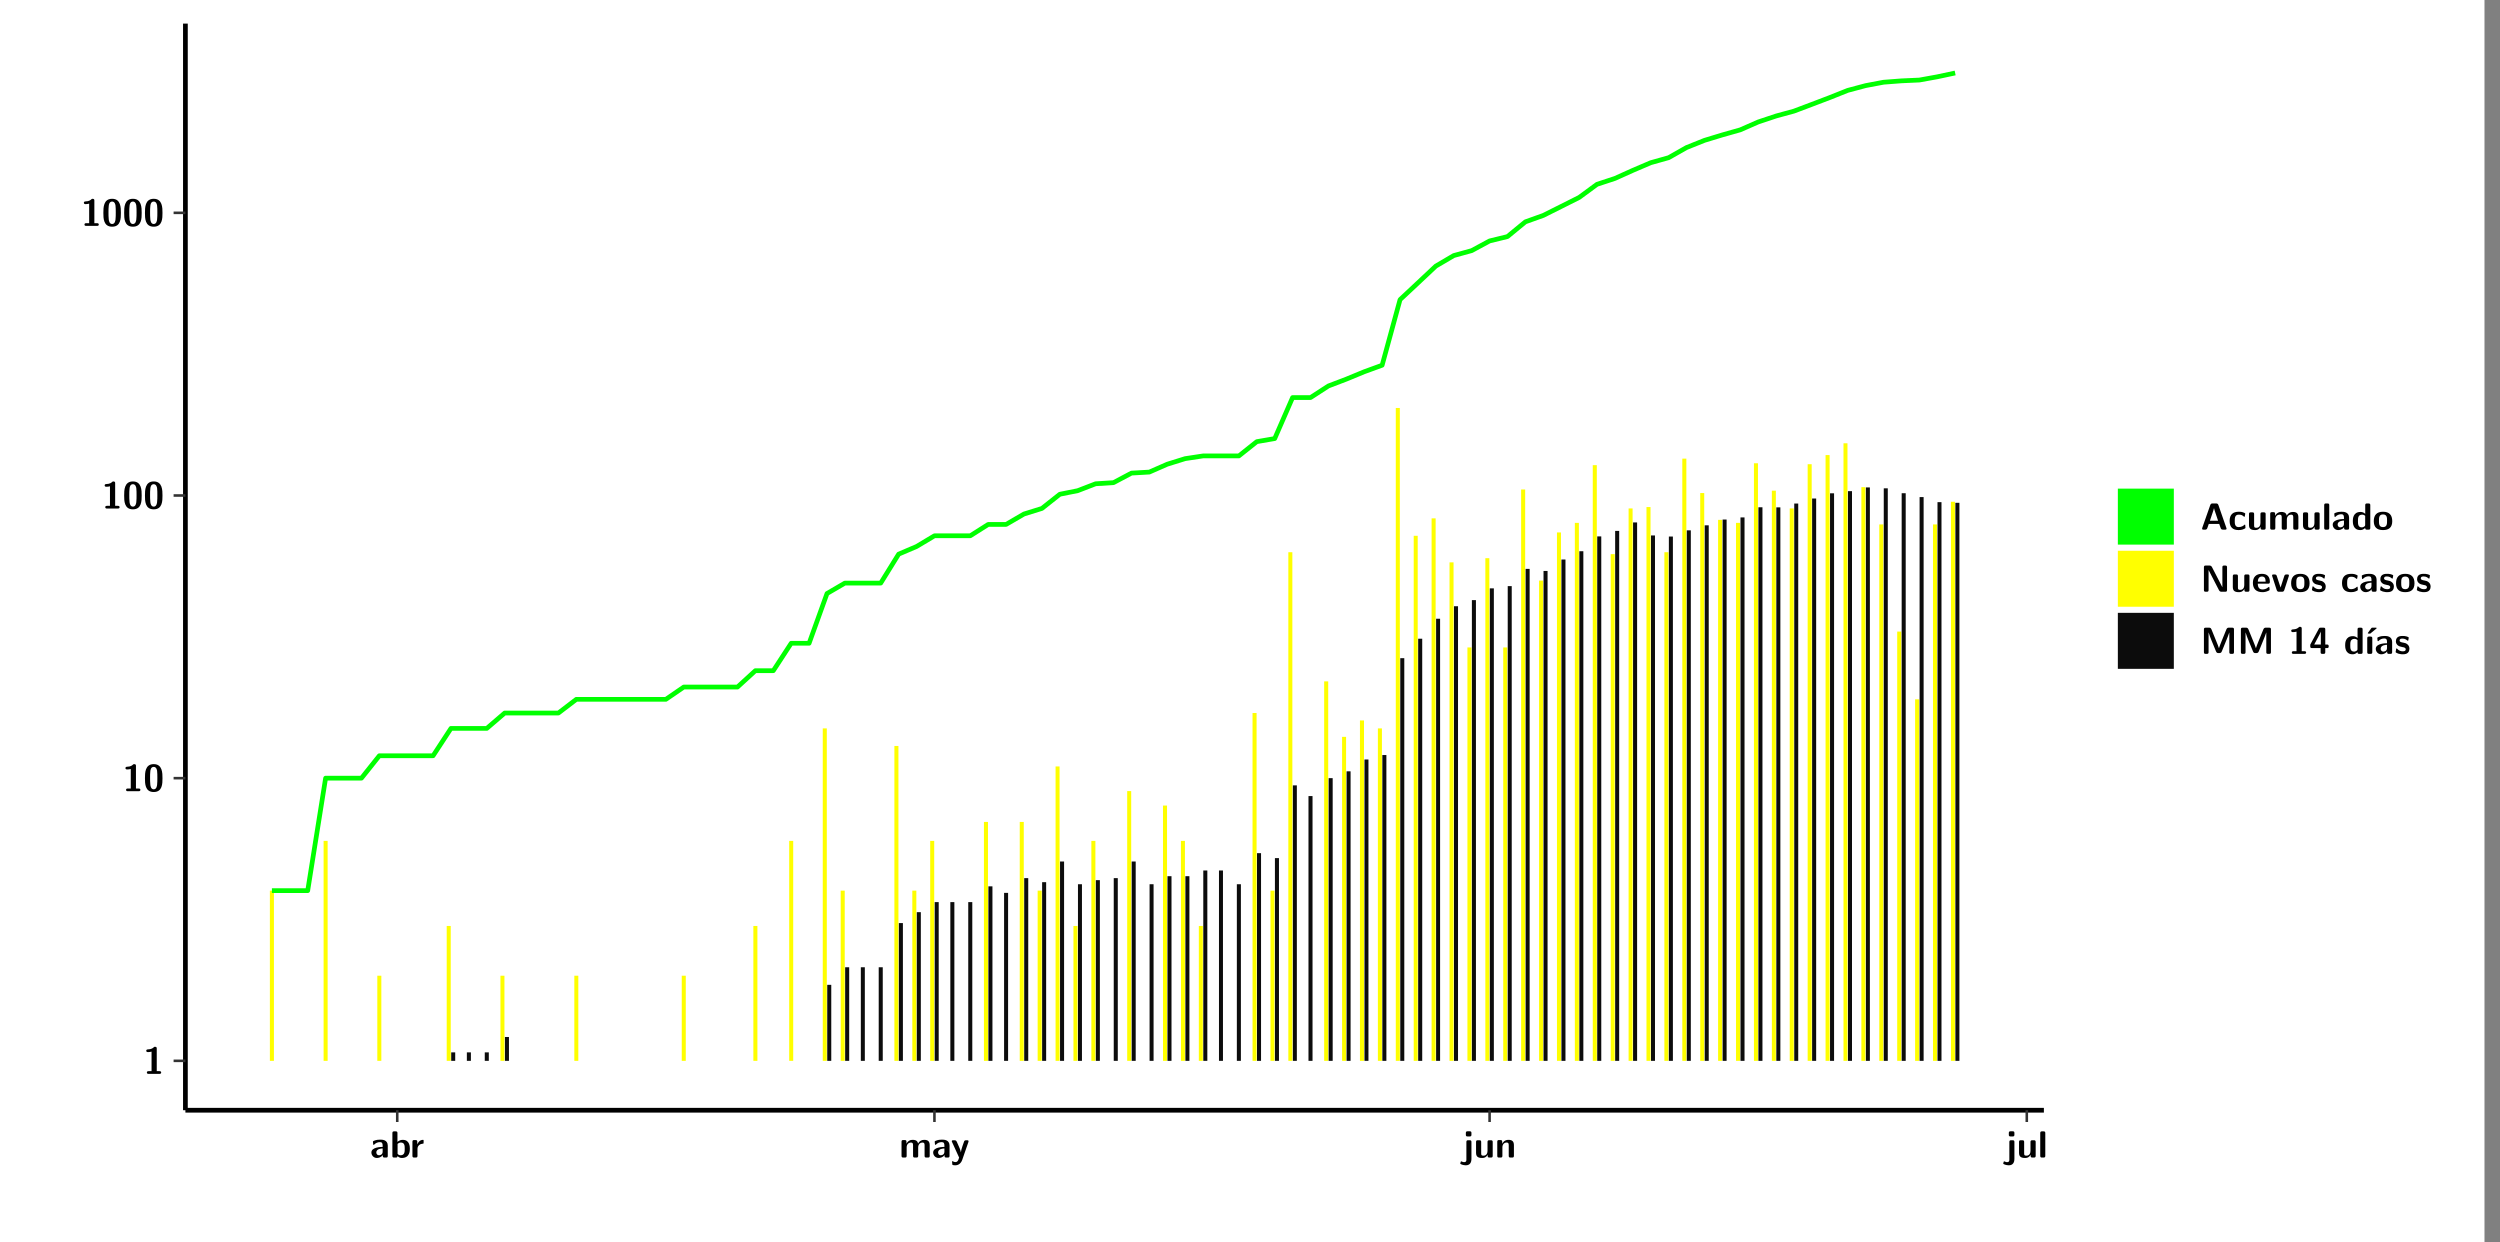 <?xml version="1.0" encoding="UTF-8"?>
<svg xmlns="http://www.w3.org/2000/svg" xmlns:xlink="http://www.w3.org/1999/xlink" width="579.653pt" height="288pt" viewBox="0 0 579.653 288" version="1.1">
<rect x="0" y="0" width="579.653" height="288" fill="#808080" stroke="none"/>
<defs>
<g>
<symbol overflow="visible" id="glyph0-0">
<path style="stroke:none;" d=""/>
</symbol>
<symbol overflow="visible" id="glyph0-1">
<path style="stroke:none;" d="M 3.109 -5.859 C 3.109 -6.016 3.109 -6.281 2.719 -6.281 C 2.547 -6.281 2.516 -6.266 2.406 -6.156 C 2.25 -6.016 1.922 -5.688 1.047 -5.672 C 0.891 -5.672 0.672 -5.609 0.672 -5.359 C 0.672 -5.047 0.969 -5.047 1.094 -5.047 C 1.344 -5.047 1.656 -5.078 1.906 -5.156 L 1.906 -0.625 L 1.234 -0.625 C 1.109 -0.625 0.812 -0.625 0.812 -0.312 C 0.812 0 1.109 0 1.234 0 L 3.719 0 C 3.828 0 4.141 0 4.141 -0.312 C 4.141 -0.625 3.828 -0.625 3.719 -0.625 L 3.109 -0.625 Z M 3.109 -5.859 "/>
</symbol>
<symbol overflow="visible" id="glyph0-2">
<path style="stroke:none;" d="M 4.438 -3 C 4.438 -4.203 4.438 -6.281 2.406 -6.281 C 0.375 -6.281 0.375 -4.219 0.375 -3 C 0.375 -1.812 0.375 0.188 2.406 0.188 C 4.438 0.188 4.438 -1.781 4.438 -3 Z M 2.406 -0.438 C 1.75 -0.438 1.656 -1.25 1.625 -1.484 C 1.562 -1.953 1.562 -2.766 1.562 -3.125 C 1.562 -3.641 1.562 -4.203 1.625 -4.641 C 1.641 -4.875 1.734 -5.641 2.406 -5.641 C 3.047 -5.641 3.156 -4.906 3.188 -4.734 C 3.25 -4.281 3.25 -3.594 3.25 -3.125 C 3.25 -2.625 3.25 -1.953 3.188 -1.469 C 3.156 -1.234 3.062 -0.438 2.406 -0.438 Z M 2.406 -0.438 "/>
</symbol>
<symbol overflow="visible" id="glyph0-3">
<path style="stroke:none;" d="M 4.062 -2.766 C 4.062 -4.156 2.734 -4.156 2.297 -4.156 C 1.891 -4.156 1.453 -4.125 0.859 -3.891 C 0.672 -3.797 0.625 -3.781 0.625 -3.688 C 0.625 -3.625 0.688 -3.109 0.688 -3.047 C 0.703 -2.984 0.75 -2.938 0.812 -2.938 C 0.844 -2.938 0.875 -2.969 0.906 -3 C 1.281 -3.391 1.719 -3.578 2.266 -3.578 C 2.734 -3.578 2.875 -3.297 2.875 -2.781 L 2.875 -2.469 C 2.562 -2.469 0.266 -2.453 0.266 -1.172 C 0.266 -0.547 0.766 0.094 1.531 0.094 C 1.828 0.094 2.484 0.016 2.906 -0.594 L 2.906 -0.422 C 2.906 -0.141 2.969 0 3.328 0 L 3.641 0 C 3.984 0 4.062 -0.109 4.062 -0.422 Z M 2.875 -1.344 C 2.875 -0.531 2.047 -0.531 2.016 -0.531 C 1.641 -0.531 1.406 -0.844 1.406 -1.188 C 1.406 -2.047 2.625 -2.109 2.875 -2.109 Z M 2.875 -1.344 "/>
</symbol>
<symbol overflow="visible" id="glyph0-4">
<path style="stroke:none;" d="M 1.703 -5.656 C 1.703 -5.938 1.641 -6.078 1.281 -6.078 L 0.953 -6.078 C 0.641 -6.078 0.531 -5.984 0.531 -5.656 L 0.531 -0.422 C 0.531 -0.109 0.625 0 0.953 0 L 1.312 0 C 1.453 0 1.719 0 1.734 -0.344 C 2.125 0.094 2.578 0.094 2.719 0.094 C 4.578 0.094 4.578 -1.594 4.578 -2.031 C 4.578 -2.453 4.578 -4.109 2.938 -4.109 C 2.219 -4.109 1.781 -3.703 1.703 -3.625 Z M 1.734 -3.172 C 1.844 -3.281 2.109 -3.484 2.5 -3.484 C 3.391 -3.484 3.391 -2.672 3.391 -2.016 C 3.391 -1.375 3.391 -0.531 2.406 -0.531 C 2.047 -0.531 1.828 -0.75 1.734 -0.875 Z M 1.734 -3.172 "/>
</symbol>
<symbol overflow="visible" id="glyph0-5">
<path style="stroke:none;" d="M 1.703 -2.016 C 1.703 -2.844 2.391 -3.188 2.938 -3.219 C 3.109 -3.234 3.125 -3.234 3.125 -3.469 L 3.125 -3.875 C 3.125 -4.047 3.125 -4.109 2.969 -4.109 C 2.719 -4.109 2.078 -4.031 1.672 -3.078 L 1.656 -3.078 L 1.656 -3.641 C 1.656 -3.922 1.594 -4.062 1.234 -4.062 L 0.953 -4.062 C 0.641 -4.062 0.531 -3.969 0.531 -3.641 L 0.531 -0.422 C 0.531 -0.109 0.625 0 0.953 0 L 1.281 0 C 1.609 0 1.703 -0.109 1.703 -0.422 Z M 1.703 -2.016 "/>
</symbol>
<symbol overflow="visible" id="glyph0-6">
<path style="stroke:none;" d="M 7.062 -2.844 C 7.062 -3.75 6.672 -4.109 5.781 -4.109 C 5.156 -4.109 4.688 -3.828 4.359 -3.25 C 4.219 -4.078 3.484 -4.109 3.109 -4.109 C 2.938 -4.109 2.578 -4.109 2.188 -3.828 C 1.906 -3.625 1.734 -3.344 1.672 -3.203 L 1.672 -3.641 C 1.672 -3.922 1.609 -4.062 1.25 -4.062 L 0.953 -4.062 C 0.625 -4.062 0.531 -3.969 0.531 -3.641 L 0.531 -0.422 C 0.531 -0.109 0.625 0 0.953 0 L 1.297 0 C 1.625 0 1.719 -0.109 1.719 -0.422 L 1.719 -2.359 C 1.719 -3.141 2.25 -3.484 2.688 -3.484 C 3.109 -3.484 3.203 -3.297 3.203 -2.828 L 3.203 -0.422 C 3.203 -0.109 3.297 0 3.625 0 L 3.969 0 C 4.297 0 4.391 -0.109 4.391 -0.422 L 4.391 -2.359 C 4.391 -3.141 4.922 -3.484 5.359 -3.484 C 5.781 -3.484 5.875 -3.297 5.875 -2.828 L 5.875 -0.422 C 5.875 -0.109 5.969 0 6.297 0 L 6.641 0 C 6.984 0 7.062 -0.109 7.062 -0.422 Z M 7.062 -2.844 "/>
</symbol>
<symbol overflow="visible" id="glyph0-7">
<path style="stroke:none;" d="M 4.109 -3.609 C 4.141 -3.719 4.141 -3.734 4.141 -3.781 C 4.141 -4.016 3.906 -4.016 3.797 -4.016 L 3.609 -4.016 C 3.469 -4.016 3.266 -4.016 3.141 -3.812 C 3.109 -3.766 2.406 -1.828 2.359 -1.25 L 2.344 -1.25 C 2.312 -1.672 1.953 -2.484 1.562 -3.328 C 1.328 -3.891 1.266 -4.016 0.828 -4.016 L 0.594 -4.016 C 0.469 -4.016 0.25 -4.016 0.25 -3.781 C 0.25 -3.75 0.281 -3.688 0.297 -3.641 L 1.953 0 C 1.891 0.188 1.859 0.281 1.828 0.375 C 1.734 0.656 1.578 1.047 1.109 1.047 C 0.812 1.047 0.609 0.922 0.516 0.875 C 0.469 0.844 0.453 0.828 0.422 0.828 C 0.391 0.828 0.312 0.859 0.312 0.969 C 0.312 1.031 0.375 1.641 0.391 1.672 C 0.469 1.781 0.953 1.797 1.094 1.797 C 2.172 1.797 2.609 0.766 2.672 0.547 Z M 4.109 -3.609 "/>
</symbol>
<symbol overflow="visible" id="glyph0-8">
<path style="stroke:none;" d="M 1.969 -5.672 C 1.969 -5.953 1.906 -6.094 1.547 -6.094 L 1.094 -6.094 C 0.766 -6.094 0.672 -5.984 0.672 -5.672 L 0.672 -5.312 C 0.672 -5.031 0.734 -4.891 1.094 -4.891 L 1.547 -4.891 C 1.875 -4.891 1.969 -5 1.969 -5.312 Z M 0.797 0.484 C 0.797 0.703 0.797 1.062 0.25 1.062 C 0.156 1.062 -0.094 1.031 -0.266 0.922 C -0.359 0.875 -0.375 0.875 -0.406 0.875 C -0.484 0.875 -0.5 0.922 -0.547 1.094 C -0.609 1.281 -0.625 1.359 -0.625 1.391 C -0.625 1.547 0.109 1.797 0.656 1.797 C 1.625 1.797 1.969 1.141 1.969 0.281 L 1.969 -3.594 C 1.969 -3.875 1.906 -4.016 1.547 -4.016 L 1.219 -4.016 C 0.891 -4.016 0.797 -3.906 0.797 -3.594 Z M 0.797 0.484 "/>
</symbol>
<symbol overflow="visible" id="glyph0-9">
<path style="stroke:none;" d="M 4.391 -3.594 C 4.391 -3.875 4.328 -4.016 3.969 -4.016 L 3.609 -4.016 C 3.281 -4.016 3.188 -3.906 3.188 -3.594 L 3.188 -1.516 C 3.188 -0.938 2.891 -0.438 2.266 -0.438 C 1.766 -0.438 1.719 -0.562 1.719 -1.031 L 1.719 -3.594 C 1.719 -3.875 1.656 -4.016 1.297 -4.016 L 0.953 -4.016 C 0.625 -4.016 0.531 -3.922 0.531 -3.594 L 0.531 -1.109 C 0.531 -0.172 1.031 0.094 1.953 0.094 C 2.188 0.094 2.812 0.094 3.219 -0.656 L 3.219 -0.422 C 3.219 -0.141 3.281 0 3.641 0 L 3.969 0 C 4.297 0 4.391 -0.109 4.391 -0.422 Z M 4.391 -3.594 "/>
</symbol>
<symbol overflow="visible" id="glyph0-10">
<path style="stroke:none;" d="M 4.391 -2.844 C 4.391 -3.75 4 -4.109 3.109 -4.109 C 2.188 -4.109 1.781 -3.438 1.672 -3.203 L 1.672 -3.641 C 1.672 -3.922 1.609 -4.062 1.25 -4.062 L 0.953 -4.062 C 0.625 -4.062 0.531 -3.969 0.531 -3.641 L 0.531 -0.422 C 0.531 -0.109 0.625 0 0.953 0 L 1.297 0 C 1.625 0 1.719 -0.109 1.719 -0.422 L 1.719 -2.359 C 1.719 -3.125 2.219 -3.484 2.688 -3.484 C 3.109 -3.484 3.188 -3.281 3.188 -2.828 L 3.188 -0.422 C 3.188 -0.141 3.25 0 3.609 0 L 3.969 0 C 4.297 0 4.391 -0.109 4.391 -0.422 Z M 4.391 -2.844 "/>
</symbol>
<symbol overflow="visible" id="glyph0-11">
<path style="stroke:none;" d="M 1.703 -5.656 C 1.703 -5.938 1.641 -6.078 1.281 -6.078 L 0.953 -6.078 C 0.641 -6.078 0.531 -5.984 0.531 -5.656 L 0.531 -0.422 C 0.531 -0.109 0.625 0 0.953 0 L 1.281 0 C 1.609 0 1.703 -0.109 1.703 -0.422 Z M 1.703 -5.656 "/>
</symbol>
<symbol overflow="visible" id="glyph0-12">
<path style="stroke:none;" d="M 4.156 -5.703 C 4.031 -6.078 3.766 -6.078 3.594 -6.078 L 2.828 -6.078 C 2.641 -6.078 2.391 -6.078 2.266 -5.703 L 0.406 -0.406 C 0.375 -0.297 0.375 -0.281 0.375 -0.234 C 0.375 0 0.594 0 0.703 0 L 1.031 0 C 1.188 0 1.453 0 1.578 -0.344 L 1.922 -1.328 L 4.344 -1.328 L 4.641 -0.484 C 4.75 -0.172 4.812 0 5.234 0 L 5.703 0 C 5.828 0 6.047 0 6.047 -0.234 C 6.047 -0.281 6.047 -0.297 6 -0.406 Z M 2.812 -3.938 C 2.938 -4.328 3.062 -4.656 3.125 -4.969 L 3.141 -4.969 C 3.188 -4.766 3.188 -4.75 3.25 -4.547 L 4.078 -2.078 L 2.188 -2.078 Z M 2.812 -3.938 "/>
</symbol>
<symbol overflow="visible" id="glyph0-13">
<path style="stroke:none;" d="M 4 -0.438 C 4 -0.531 3.969 -0.938 3.953 -1.047 C 3.953 -1.078 3.938 -1.172 3.844 -1.172 C 3.812 -1.172 3.797 -1.172 3.703 -1.078 C 3.562 -0.953 3.141 -0.594 2.422 -0.594 C 1.516 -0.594 1.516 -1.469 1.516 -2.031 C 1.516 -2.75 1.562 -3.484 2.453 -3.484 C 3.031 -3.484 3.266 -3.344 3.578 -3.078 C 3.688 -2.984 3.703 -2.984 3.734 -2.984 C 3.828 -2.984 3.844 -3.062 3.844 -3.094 C 3.859 -3.172 3.953 -3.656 3.953 -3.703 C 3.953 -3.781 3.891 -3.812 3.75 -3.891 C 3.328 -4.078 3.062 -4.156 2.453 -4.156 C 1.141 -4.156 0.328 -3.547 0.328 -2.016 C 0.328 -0.562 1.078 0.094 2.406 0.094 C 2.641 0.094 3.172 0.094 3.75 -0.203 C 4 -0.344 4 -0.344 4 -0.438 Z M 4 -0.438 "/>
</symbol>
<symbol overflow="visible" id="glyph0-14">
<path style="stroke:none;" d="M 4.375 -5.656 C 4.375 -5.938 4.312 -6.078 3.953 -6.078 L 3.625 -6.078 C 3.297 -6.078 3.203 -5.969 3.203 -5.656 L 3.203 -3.672 C 2.812 -4.047 2.375 -4.109 2.109 -4.109 C 0.328 -4.109 0.328 -2.422 0.328 -2 C 0.328 -1.594 0.328 0.094 2.062 0.094 C 2.422 0.094 2.812 -0.016 3.188 -0.406 C 3.188 -0.094 3.297 0 3.609 0 L 3.953 0 C 4.281 0 4.375 -0.109 4.375 -0.422 Z M 3.188 -1.094 C 3.188 -0.953 3.188 -0.875 2.922 -0.688 C 2.703 -0.547 2.5 -0.531 2.406 -0.531 C 1.516 -0.531 1.516 -1.344 1.516 -2 C 1.516 -2.656 1.516 -3.484 2.5 -3.484 C 2.75 -3.484 2.984 -3.391 3.188 -3.203 Z M 3.188 -1.094 "/>
</symbol>
<symbol overflow="visible" id="glyph0-15">
<path style="stroke:none;" d="M 4.547 -1.969 C 4.547 -3.406 3.844 -4.156 2.406 -4.156 C 0.953 -4.156 0.266 -3.391 0.266 -1.969 C 0.266 -0.547 1.031 0.094 2.406 0.094 C 3.781 0.094 4.547 -0.531 4.547 -1.969 Z M 2.406 -0.594 C 1.469 -0.594 1.469 -1.375 1.469 -2.078 C 1.469 -2.75 1.469 -3.531 2.406 -3.531 C 3.344 -3.531 3.344 -2.766 3.344 -2.078 C 3.344 -1.391 3.344 -0.594 2.406 -0.594 Z M 2.406 -0.594 "/>
</symbol>
<symbol overflow="visible" id="glyph0-16">
<path style="stroke:none;" d="M 2.656 -5.734 C 2.469 -6.078 2.203 -6.078 2.031 -6.078 L 1.219 -6.078 C 0.906 -6.078 0.797 -5.984 0.797 -5.656 L 0.797 -0.422 C 0.797 -0.109 0.891 0 1.219 0 L 1.453 0 C 1.781 0 1.875 -0.109 1.875 -0.422 L 1.875 -5.016 L 1.891 -5.016 L 4.297 -0.344 C 4.484 0 4.75 0 4.922 0 L 5.734 0 C 6.062 0 6.156 -0.109 6.156 -0.422 L 6.156 -5.656 C 6.156 -5.938 6.094 -6.078 5.734 -6.078 L 5.5 -6.078 C 5.156 -6.078 5.078 -5.969 5.078 -5.656 L 5.078 -1.062 L 5.062 -1.062 Z M 2.656 -5.734 "/>
</symbol>
<symbol overflow="visible" id="glyph0-17">
<path style="stroke:none;" d="M 3.781 -1.875 C 3.984 -1.875 4.203 -1.891 4.203 -2.281 C 4.203 -3.406 3.672 -4.156 2.359 -4.156 C 0.969 -4.156 0.266 -3.375 0.266 -2.047 C 0.266 -0.609 1.109 0.094 2.484 0.094 C 2.812 0.094 3.312 0.047 3.891 -0.234 C 4.078 -0.328 4.141 -0.359 4.141 -0.469 C 4.141 -0.531 4.125 -0.781 4.109 -0.844 C 4.078 -1.125 4.062 -1.125 3.984 -1.125 C 3.953 -1.125 3.938 -1.125 3.844 -1.047 C 3.328 -0.594 2.797 -0.531 2.516 -0.531 C 1.531 -0.531 1.422 -1.312 1.391 -1.875 Z M 1.406 -2.344 C 1.422 -2.875 1.609 -3.531 2.359 -3.531 C 3.062 -3.531 3.203 -3.031 3.219 -2.344 Z M 1.406 -2.344 "/>
</symbol>
<symbol overflow="visible" id="glyph0-18">
<path style="stroke:none;" d="M 4.109 -3.609 C 4.141 -3.719 4.141 -3.75 4.141 -3.766 C 4.141 -4.016 3.922 -4.016 3.797 -4.016 L 3.609 -4.016 C 3.25 -4.016 3.141 -3.891 3.062 -3.641 L 2.203 -0.984 L 1.328 -3.641 C 1.266 -3.828 1.203 -4.016 0.781 -4.016 L 0.578 -4.016 C 0.453 -4.016 0.234 -4.016 0.234 -3.766 C 0.234 -3.75 0.234 -3.719 0.266 -3.609 L 1.312 -0.375 C 1.438 0 1.703 0 1.859 0 L 2.5 0 C 2.672 0 2.938 0 3.062 -0.375 Z M 4.109 -3.609 "/>
</symbol>
<symbol overflow="visible" id="glyph0-19">
<path style="stroke:none;" d="M 3.469 -1.234 C 3.469 -1.734 3.203 -2.031 3.047 -2.172 C 2.703 -2.484 2.391 -2.547 2.031 -2.609 C 1.547 -2.703 1.188 -2.766 1.188 -3.109 C 1.188 -3.469 1.484 -3.547 1.828 -3.547 C 2.406 -3.547 2.719 -3.328 2.953 -3.125 C 3.047 -3.047 3.062 -3.047 3.094 -3.047 C 3.188 -3.047 3.203 -3.125 3.203 -3.156 C 3.219 -3.219 3.312 -3.719 3.312 -3.766 C 3.312 -3.906 2.844 -4.031 2.75 -4.062 C 2.406 -4.156 2.125 -4.156 1.891 -4.156 C 1.5 -4.156 0.328 -4.156 0.328 -2.906 C 0.328 -2.484 0.516 -2.219 0.75 -2 C 1.062 -1.734 1.406 -1.672 1.906 -1.562 C 2.156 -1.531 2.609 -1.453 2.609 -1.062 C 2.609 -0.656 2.266 -0.594 1.922 -0.594 C 1.531 -0.594 1.047 -0.703 0.625 -1.188 C 0.594 -1.234 0.562 -1.266 0.516 -1.266 C 0.422 -1.266 0.406 -1.188 0.391 -1.125 C 0.375 -1.016 0.266 -0.516 0.266 -0.422 C 0.266 -0.266 0.922 -0.062 0.922 -0.047 C 1.406 0.094 1.766 0.094 1.922 0.094 C 2.359 0.094 3.469 0.062 3.469 -1.234 Z M 3.469 -1.234 "/>
</symbol>
<symbol overflow="visible" id="glyph0-20">
<path style="stroke:none;" d="M 4.859 -2.859 C 4.688 -2.422 4.359 -1.609 4.281 -1.312 C 4.203 -1.625 3.844 -2.484 3.656 -2.953 L 2.531 -5.719 C 2.391 -6.078 2.109 -6.078 1.953 -6.078 L 1.219 -6.078 C 0.906 -6.078 0.797 -5.984 0.797 -5.656 L 0.797 -0.422 C 0.797 -0.109 0.891 0 1.219 0 L 1.453 0 C 1.781 0 1.875 -0.109 1.875 -0.422 L 1.875 -4.953 L 1.891 -4.953 C 1.984 -4.562 2.375 -3.578 2.578 -3.062 L 3.609 -0.562 C 3.766 -0.188 3.969 -0.188 4.266 -0.188 C 4.562 -0.188 4.781 -0.188 4.938 -0.562 L 6.062 -3.328 C 6.141 -3.531 6.625 -4.719 6.672 -4.953 L 6.688 -4.953 L 6.688 -0.422 C 6.688 -0.141 6.75 0 7.109 0 L 7.344 0 C 7.672 0 7.766 -0.109 7.766 -0.422 L 7.766 -5.656 C 7.766 -5.938 7.703 -6.078 7.344 -6.078 L 6.609 -6.078 C 6.391 -6.078 6.172 -6.062 6.016 -5.703 Z M 4.859 -2.859 "/>
</symbol>
<symbol overflow="visible" id="glyph0-21">
<path style="stroke:none;" d="M 0.344 -2.297 C 0.266 -2.172 0.266 -2.141 0.266 -1.984 L 0.266 -1.766 C 0.266 -1.484 0.328 -1.344 0.688 -1.344 L 2.672 -1.344 L 2.672 -0.422 C 2.672 -0.141 2.719 0 3.078 0 L 3.328 0 C 3.656 0 3.75 -0.109 3.75 -0.422 L 3.75 -1.344 L 4.125 -1.344 C 4.391 -1.344 4.547 -1.406 4.547 -1.75 C 4.547 -2.078 4.422 -2.172 4.125 -2.172 L 3.75 -2.172 L 3.75 -5.656 C 3.75 -5.984 3.656 -6.078 3.328 -6.078 L 2.688 -6.078 C 2.531 -6.078 2.391 -6.078 2.281 -5.875 Z M 1.188 -2.172 C 2.578 -4.75 2.672 -5.016 2.703 -5.156 L 2.719 -5.156 L 2.719 -2.172 Z M 1.188 -2.172 "/>
</symbol>
<symbol overflow="visible" id="glyph0-22">
<path style="stroke:none;" d="M 3.906 -5.844 C 3.953 -5.875 4 -5.922 4 -5.969 C 4 -6.078 3.906 -6.078 3.766 -6.078 L 3.047 -6.078 C 2.875 -6.078 2.859 -6.078 2.781 -5.984 L 2.031 -4.953 C 1.953 -4.859 1.953 -4.844 1.953 -4.828 C 1.953 -4.703 2.047 -4.703 2.188 -4.703 L 2.516 -4.703 Z M 3.906 -5.844 "/>
</symbol>
<symbol overflow="visible" id="glyph0-23">
<path style="stroke:none;" d="M 1.703 -3.594 C 1.703 -3.875 1.641 -4.016 1.281 -4.016 L 0.953 -4.016 C 0.641 -4.016 0.531 -3.922 0.531 -3.594 L 0.531 -0.422 C 0.531 -0.109 0.625 0 0.953 0 L 1.281 0 C 1.609 0 1.703 -0.109 1.703 -0.422 Z M 1.703 -3.594 "/>
</symbol>
</g>
<clipPath id="clip1">
  <path d="M 0 0 L 576.008 0 L 576.008 288 L 0 288 Z M 0 0 "/>
</clipPath>
<clipPath id="clip2">
  <path d="M 42.988 5.477 L 473.898 5.477 L 473.898 257.414 L 42.988 257.414 Z M 42.988 5.477 "/>
</clipPath>
</defs>
<g id="surface1">
<g clip-path="url(#clip1)" clip-rule="nonzero">
<path style="fill-rule:nonzero;fill:rgb(100%,100%,100%);fill-opacity:1;stroke-width:0.598;stroke-linecap:round;stroke-linejoin:round;stroke:rgb(100%,100%,100%);stroke-opacity:1;stroke-miterlimit:10;" d="M 0 0 L 0 288.004 L 576.008 288.004 L 576.008 0 Z M 0 0 " transform="matrix(1,0,0,-1,0,288)"/>
</g>
<g clip-path="url(#clip2)" clip-rule="nonzero">
<path style=" stroke:none;fill-rule:nonzero;fill:rgb(100%,100%,100%);fill-opacity:1;" d="M 42.988 257.414 L 42.988 5.477 L 473.898 5.477 L 473.898 257.414 Z M 42.988 257.414 "/>
</g>
<path style=" stroke:none;fill-rule:nonzero;fill:rgb(100%,100%,0%);fill-opacity:1;" d="M 62.574 245.969 L 62.574 206.504 L 63.512 206.504 L 63.512 245.969 Z M 62.574 245.969 "/>
<path style=" stroke:none;fill-rule:nonzero;fill:rgb(100%,100%,0%);fill-opacity:1;" d="M 75.031 245.969 L 75.031 194.969 L 75.965 194.969 L 75.965 245.969 Z M 75.031 245.969 "/>
<path style=" stroke:none;fill-rule:nonzero;fill:rgb(100%,100%,0%);fill-opacity:1;" d="M 87.484 245.969 L 87.484 226.23 L 88.418 226.23 L 88.418 245.969 Z M 87.484 245.969 "/>
<path style=" stroke:none;fill-rule:nonzero;fill:rgb(100%,100%,0%);fill-opacity:1;" d="M 103.574 245.969 L 103.574 214.695 L 104.508 214.695 L 104.508 245.969 Z M 103.574 245.969 "/>
<path style=" stroke:none;fill-rule:nonzero;fill:rgb(4.999%,4.999%,4.999%);fill-opacity:1;" d="M 104.617 245.969 L 104.617 244.004 L 105.547 244.004 L 105.547 245.969 Z M 104.617 245.969 "/>
<path style=" stroke:none;fill-rule:nonzero;fill:rgb(4.999%,4.999%,4.999%);fill-opacity:1;" d="M 108.246 245.969 L 108.246 244.004 L 109.184 244.004 L 109.184 245.969 Z M 108.246 245.969 "/>
<path style=" stroke:none;fill-rule:nonzero;fill:rgb(4.999%,4.999%,4.999%);fill-opacity:1;" d="M 112.398 245.969 L 112.398 244.004 L 113.336 244.004 L 113.336 245.969 Z M 112.398 245.969 "/>
<path style=" stroke:none;fill-rule:nonzero;fill:rgb(100%,100%,0%);fill-opacity:1;" d="M 116.035 245.969 L 116.035 226.23 L 116.961 226.23 L 116.961 245.969 Z M 116.035 245.969 "/>
<path style=" stroke:none;fill-rule:nonzero;fill:rgb(4.999%,4.999%,4.999%);fill-opacity:1;" d="M 117.074 245.969 L 117.074 240.438 L 118.008 240.438 L 118.008 245.969 Z M 117.074 245.969 "/>
<path style=" stroke:none;fill-rule:nonzero;fill:rgb(100%,100%,0%);fill-opacity:1;" d="M 133.164 245.969 L 133.164 226.23 L 134.09 226.23 L 134.09 245.969 Z M 133.164 245.969 "/>
<path style=" stroke:none;fill-rule:nonzero;fill:rgb(100%,100%,0%);fill-opacity:1;" d="M 158.07 245.969 L 158.07 226.23 L 159.004 226.23 L 159.004 245.969 Z M 158.07 245.969 "/>
<path style=" stroke:none;fill-rule:nonzero;fill:rgb(100%,100%,0%);fill-opacity:1;" d="M 174.676 245.969 L 174.676 214.695 L 175.613 214.695 L 175.613 245.969 Z M 174.676 245.969 "/>
<path style=" stroke:none;fill-rule:nonzero;fill:rgb(100%,100%,0%);fill-opacity:1;" d="M 182.984 245.969 L 182.984 194.969 L 183.914 194.969 L 183.914 245.969 Z M 182.984 245.969 "/>
<path style=" stroke:none;fill-rule:nonzero;fill:rgb(100%,100%,0%);fill-opacity:1;" d="M 190.766 245.969 L 190.766 168.887 L 191.703 168.887 L 191.703 245.969 Z M 190.766 245.969 "/>
<path style=" stroke:none;fill-rule:nonzero;fill:rgb(4.999%,4.999%,4.999%);fill-opacity:1;" d="M 191.805 245.969 L 191.805 228.344 L 192.738 228.344 L 192.738 245.969 Z M 191.805 245.969 "/>
<path style=" stroke:none;fill-rule:nonzero;fill:rgb(100%,100%,0%);fill-opacity:1;" d="M 194.922 245.969 L 194.922 206.504 L 195.859 206.504 L 195.859 245.969 Z M 194.922 245.969 "/>
<path style=" stroke:none;fill-rule:nonzero;fill:rgb(4.999%,4.999%,4.999%);fill-opacity:1;" d="M 195.957 245.969 L 195.957 224.27 L 196.895 224.27 L 196.895 245.969 Z M 195.957 245.969 "/>
<path style=" stroke:none;fill-rule:nonzero;fill:rgb(4.999%,4.999%,4.999%);fill-opacity:1;" d="M 199.594 245.969 L 199.594 224.27 L 200.52 224.27 L 200.52 245.969 Z M 199.594 245.969 "/>
<path style=" stroke:none;fill-rule:nonzero;fill:rgb(4.999%,4.999%,4.999%);fill-opacity:1;" d="M 203.738 245.969 L 203.738 224.27 L 204.676 224.27 L 204.676 245.969 Z M 203.738 245.969 "/>
<path style=" stroke:none;fill-rule:nonzero;fill:rgb(100%,100%,0%);fill-opacity:1;" d="M 207.375 245.969 L 207.375 172.961 L 208.312 172.961 L 208.312 245.969 Z M 207.375 245.969 "/>
<path style=" stroke:none;fill-rule:nonzero;fill:rgb(4.999%,4.999%,4.999%);fill-opacity:1;" d="M 208.41 245.969 L 208.41 214.027 L 209.348 214.027 L 209.348 245.969 Z M 208.41 245.969 "/>
<path style=" stroke:none;fill-rule:nonzero;fill:rgb(100%,100%,0%);fill-opacity:1;" d="M 211.531 245.969 L 211.531 206.504 L 212.465 206.504 L 212.465 245.969 Z M 211.531 245.969 "/>
<path style=" stroke:none;fill-rule:nonzero;fill:rgb(4.999%,4.999%,4.999%);fill-opacity:1;" d="M 212.566 245.969 L 212.566 211.496 L 213.504 211.496 L 213.504 245.969 Z M 212.566 245.969 "/>
<path style=" stroke:none;fill-rule:nonzero;fill:rgb(100%,100%,0%);fill-opacity:1;" d="M 215.676 245.969 L 215.676 194.969 L 216.609 194.969 L 216.609 245.969 Z M 215.676 245.969 "/>
<path style=" stroke:none;fill-rule:nonzero;fill:rgb(4.999%,4.999%,4.999%);fill-opacity:1;" d="M 216.719 245.969 L 216.719 209.164 L 217.648 209.164 L 217.648 245.969 Z M 216.719 245.969 "/>
<path style=" stroke:none;fill-rule:nonzero;fill:rgb(4.999%,4.999%,4.999%);fill-opacity:1;" d="M 220.348 245.969 L 220.348 209.164 L 221.281 209.164 L 221.281 245.969 Z M 220.348 245.969 "/>
<path style=" stroke:none;fill-rule:nonzero;fill:rgb(4.999%,4.999%,4.999%);fill-opacity:1;" d="M 224.5 245.969 L 224.5 209.164 L 225.438 209.164 L 225.438 245.969 Z M 224.5 245.969 "/>
<path style=" stroke:none;fill-rule:nonzero;fill:rgb(100%,100%,0%);fill-opacity:1;" d="M 228.137 245.969 L 228.137 190.574 L 229.074 190.574 L 229.074 245.969 Z M 228.137 245.969 "/>
<path style=" stroke:none;fill-rule:nonzero;fill:rgb(4.999%,4.999%,4.999%);fill-opacity:1;" d="M 229.172 245.969 L 229.172 205.508 L 230.109 205.508 L 230.109 245.969 Z M 229.172 245.969 "/>
<path style=" stroke:none;fill-rule:nonzero;fill:rgb(4.999%,4.999%,4.999%);fill-opacity:1;" d="M 232.809 245.969 L 232.809 207.023 L 233.738 207.023 L 233.738 245.969 Z M 232.809 245.969 "/>
<path style=" stroke:none;fill-rule:nonzero;fill:rgb(100%,100%,0%);fill-opacity:1;" d="M 236.438 245.969 L 236.438 190.574 L 237.371 190.574 L 237.371 245.969 Z M 236.438 245.969 "/>
<path style=" stroke:none;fill-rule:nonzero;fill:rgb(4.999%,4.999%,4.999%);fill-opacity:1;" d="M 237.473 245.969 L 237.473 203.605 L 238.41 203.605 L 238.41 245.969 Z M 237.473 245.969 "/>
<path style=" stroke:none;fill-rule:nonzero;fill:rgb(100%,100%,0%);fill-opacity:1;" d="M 240.59 245.969 L 240.59 206.504 L 241.527 206.504 L 241.527 245.969 Z M 240.59 245.969 "/>
<path style=" stroke:none;fill-rule:nonzero;fill:rgb(4.999%,4.999%,4.999%);fill-opacity:1;" d="M 241.629 245.969 L 241.629 204.543 L 242.562 204.543 L 242.562 245.969 Z M 241.629 245.969 "/>
<path style=" stroke:none;fill-rule:nonzero;fill:rgb(100%,100%,0%);fill-opacity:1;" d="M 244.746 245.969 L 244.746 177.711 L 245.672 177.711 L 245.672 245.969 Z M 244.746 245.969 "/>
<path style=" stroke:none;fill-rule:nonzero;fill:rgb(4.999%,4.999%,4.999%);fill-opacity:1;" d="M 245.781 245.969 L 245.781 199.75 L 246.719 199.75 L 246.719 245.969 Z M 245.781 245.969 "/>
<path style=" stroke:none;fill-rule:nonzero;fill:rgb(100%,100%,0%);fill-opacity:1;" d="M 248.891 245.969 L 248.891 214.695 L 249.828 214.695 L 249.828 245.969 Z M 248.891 245.969 "/>
<path style=" stroke:none;fill-rule:nonzero;fill:rgb(4.999%,4.999%,4.999%);fill-opacity:1;" d="M 249.938 245.969 L 249.938 205.02 L 250.863 205.02 L 250.863 245.969 Z M 249.938 245.969 "/>
<path style=" stroke:none;fill-rule:nonzero;fill:rgb(100%,100%,0%);fill-opacity:1;" d="M 253.043 245.969 L 253.043 194.969 L 253.98 194.969 L 253.98 245.969 Z M 253.043 245.969 "/>
<path style=" stroke:none;fill-rule:nonzero;fill:rgb(4.999%,4.999%,4.999%);fill-opacity:1;" d="M 254.082 245.969 L 254.082 204.074 L 255.016 204.074 L 255.016 245.969 Z M 254.082 245.969 "/>
<path style=" stroke:none;fill-rule:nonzero;fill:rgb(4.999%,4.999%,4.999%);fill-opacity:1;" d="M 258.234 245.969 L 258.234 203.605 L 259.172 203.605 L 259.172 245.969 Z M 258.234 245.969 "/>
<path style=" stroke:none;fill-rule:nonzero;fill:rgb(100%,100%,0%);fill-opacity:1;" d="M 261.352 245.969 L 261.352 183.422 L 262.281 183.422 L 262.281 245.969 Z M 261.352 245.969 "/>
<path style=" stroke:none;fill-rule:nonzero;fill:rgb(4.999%,4.999%,4.999%);fill-opacity:1;" d="M 262.391 245.969 L 262.391 199.75 L 263.324 199.75 L 263.324 245.969 Z M 262.391 245.969 "/>
<path style=" stroke:none;fill-rule:nonzero;fill:rgb(4.999%,4.999%,4.999%);fill-opacity:1;" d="M 266.543 245.969 L 266.543 205.02 L 267.469 205.02 L 267.469 245.969 Z M 266.543 245.969 "/>
<path style=" stroke:none;fill-rule:nonzero;fill:rgb(100%,100%,0%);fill-opacity:1;" d="M 269.652 245.969 L 269.652 186.777 L 270.59 186.777 L 270.59 245.969 Z M 269.652 245.969 "/>
<path style=" stroke:none;fill-rule:nonzero;fill:rgb(4.999%,4.999%,4.999%);fill-opacity:1;" d="M 270.688 245.969 L 270.688 203.156 L 271.625 203.156 L 271.625 245.969 Z M 270.688 245.969 "/>
<path style=" stroke:none;fill-rule:nonzero;fill:rgb(100%,100%,0%);fill-opacity:1;" d="M 273.809 245.969 L 273.809 194.969 L 274.742 194.969 L 274.742 245.969 Z M 273.809 245.969 "/>
<path style=" stroke:none;fill-rule:nonzero;fill:rgb(4.999%,4.999%,4.999%);fill-opacity:1;" d="M 274.844 245.969 L 274.844 203.156 L 275.781 203.156 L 275.781 245.969 Z M 274.844 245.969 "/>
<path style=" stroke:none;fill-rule:nonzero;fill:rgb(100%,100%,0%);fill-opacity:1;" d="M 277.961 245.969 L 277.961 214.695 L 278.887 214.695 L 278.887 245.969 Z M 277.961 245.969 "/>
<path style=" stroke:none;fill-rule:nonzero;fill:rgb(4.999%,4.999%,4.999%);fill-opacity:1;" d="M 278.996 245.969 L 278.996 201.832 L 279.934 201.832 L 279.934 245.969 Z M 278.996 245.969 "/>
<path style=" stroke:none;fill-rule:nonzero;fill:rgb(4.999%,4.999%,4.999%);fill-opacity:1;" d="M 282.633 245.969 L 282.633 201.832 L 283.559 201.832 L 283.559 245.969 Z M 282.633 245.969 "/>
<path style=" stroke:none;fill-rule:nonzero;fill:rgb(4.999%,4.999%,4.999%);fill-opacity:1;" d="M 286.777 245.969 L 286.777 205.02 L 287.715 205.02 L 287.715 245.969 Z M 286.777 245.969 "/>
<path style=" stroke:none;fill-rule:nonzero;fill:rgb(100%,100%,0%);fill-opacity:1;" d="M 290.414 245.969 L 290.414 165.32 L 291.352 165.32 L 291.352 245.969 Z M 290.414 245.969 "/>
<path style=" stroke:none;fill-rule:nonzero;fill:rgb(4.999%,4.999%,4.999%);fill-opacity:1;" d="M 291.449 245.969 L 291.449 197.816 L 292.387 197.816 L 292.387 245.969 Z M 291.449 245.969 "/>
<path style=" stroke:none;fill-rule:nonzero;fill:rgb(100%,100%,0%);fill-opacity:1;" d="M 294.57 245.969 L 294.57 206.504 L 295.496 206.504 L 295.496 245.969 Z M 294.57 245.969 "/>
<path style=" stroke:none;fill-rule:nonzero;fill:rgb(4.999%,4.999%,4.999%);fill-opacity:1;" d="M 295.605 245.969 L 295.605 198.961 L 296.543 198.961 L 296.543 245.969 Z M 295.605 245.969 "/>
<path style=" stroke:none;fill-rule:nonzero;fill:rgb(100%,100%,0%);fill-opacity:1;" d="M 298.715 245.969 L 298.715 128.039 L 299.648 128.039 L 299.648 245.969 Z M 298.715 245.969 "/>
<path style=" stroke:none;fill-rule:nonzero;fill:rgb(4.999%,4.999%,4.999%);fill-opacity:1;" d="M 299.762 245.969 L 299.762 182.098 L 300.688 182.098 L 300.688 245.969 Z M 299.762 245.969 "/>
<path style=" stroke:none;fill-rule:nonzero;fill:rgb(4.999%,4.999%,4.999%);fill-opacity:1;" d="M 303.387 245.969 L 303.387 184.578 L 304.324 184.578 L 304.324 245.969 Z M 303.387 245.969 "/>
<path style=" stroke:none;fill-rule:nonzero;fill:rgb(100%,100%,0%);fill-opacity:1;" d="M 307.023 245.969 L 307.023 157.984 L 307.961 157.984 L 307.961 245.969 Z M 307.023 245.969 "/>
<path style=" stroke:none;fill-rule:nonzero;fill:rgb(4.999%,4.999%,4.999%);fill-opacity:1;" d="M 308.059 245.969 L 308.059 180.422 L 308.996 180.422 L 308.996 245.969 Z M 308.059 245.969 "/>
<path style=" stroke:none;fill-rule:nonzero;fill:rgb(100%,100%,0%);fill-opacity:1;" d="M 311.176 245.969 L 311.176 170.848 L 312.105 170.848 L 312.105 245.969 Z M 311.176 245.969 "/>
<path style=" stroke:none;fill-rule:nonzero;fill:rgb(4.999%,4.999%,4.999%);fill-opacity:1;" d="M 312.215 245.969 L 312.215 178.84 L 313.148 178.84 L 313.148 245.969 Z M 312.215 245.969 "/>
<path style=" stroke:none;fill-rule:nonzero;fill:rgb(100%,100%,0%);fill-opacity:1;" d="M 315.32 245.969 L 315.32 167.043 L 316.258 167.043 L 316.258 245.969 Z M 315.32 245.969 "/>
<path style=" stroke:none;fill-rule:nonzero;fill:rgb(4.999%,4.999%,4.999%);fill-opacity:1;" d="M 316.367 245.969 L 316.367 176.098 L 317.293 176.098 L 317.293 245.969 Z M 316.367 245.969 "/>
<path style=" stroke:none;fill-rule:nonzero;fill:rgb(100%,100%,0%);fill-opacity:1;" d="M 319.477 245.969 L 319.477 168.887 L 320.414 168.887 L 320.414 245.969 Z M 319.477 245.969 "/>
<path style=" stroke:none;fill-rule:nonzero;fill:rgb(4.999%,4.999%,4.999%);fill-opacity:1;" d="M 320.512 245.969 L 320.512 175.062 L 321.449 175.062 L 321.449 245.969 Z M 320.512 245.969 "/>
<path style=" stroke:none;fill-rule:nonzero;fill:rgb(100%,100%,0%);fill-opacity:1;" d="M 323.629 245.969 L 323.629 94.594 L 324.566 94.594 L 324.566 245.969 Z M 323.629 245.969 "/>
<path style=" stroke:none;fill-rule:nonzero;fill:rgb(4.999%,4.999%,4.999%);fill-opacity:1;" d="M 324.668 245.969 L 324.668 152.605 L 325.602 152.605 L 325.602 245.969 Z M 324.668 245.969 "/>
<path style=" stroke:none;fill-rule:nonzero;fill:rgb(100%,100%,0%);fill-opacity:1;" d="M 327.785 245.969 L 327.785 124.23 L 328.711 124.23 L 328.711 245.969 Z M 327.785 245.969 "/>
<path style=" stroke:none;fill-rule:nonzero;fill:rgb(4.999%,4.999%,4.999%);fill-opacity:1;" d="M 328.82 245.969 L 328.82 148.094 L 329.758 148.094 L 329.758 245.969 Z M 328.82 245.969 "/>
<path style=" stroke:none;fill-rule:nonzero;fill:rgb(100%,100%,0%);fill-opacity:1;" d="M 331.93 245.969 L 331.93 120.188 L 332.867 120.188 L 332.867 245.969 Z M 331.93 245.969 "/>
<path style=" stroke:none;fill-rule:nonzero;fill:rgb(4.999%,4.999%,4.999%);fill-opacity:1;" d="M 332.977 245.969 L 332.977 143.461 L 333.902 143.461 L 333.902 245.969 Z M 332.977 245.969 "/>
<path style=" stroke:none;fill-rule:nonzero;fill:rgb(100%,100%,0%);fill-opacity:1;" d="M 336.086 245.969 L 336.086 130.391 L 337.02 130.391 L 337.02 245.969 Z M 336.086 245.969 "/>
<path style=" stroke:none;fill-rule:nonzero;fill:rgb(4.999%,4.999%,4.999%);fill-opacity:1;" d="M 337.121 245.969 L 337.121 140.562 L 338.059 140.562 L 338.059 245.969 Z M 337.121 245.969 "/>
<path style=" stroke:none;fill-rule:nonzero;fill:rgb(100%,100%,0%);fill-opacity:1;" d="M 340.238 245.969 L 340.238 150.117 L 341.176 150.117 L 341.176 245.969 Z M 340.238 245.969 "/>
<path style=" stroke:none;fill-rule:nonzero;fill:rgb(4.999%,4.999%,4.999%);fill-opacity:1;" d="M 341.273 245.969 L 341.273 139.145 L 342.211 139.145 L 342.211 245.969 Z M 341.273 245.969 "/>
<path style=" stroke:none;fill-rule:nonzero;fill:rgb(100%,100%,0%);fill-opacity:1;" d="M 344.395 245.969 L 344.395 129.422 L 345.32 129.422 L 345.32 245.969 Z M 344.395 245.969 "/>
<path style=" stroke:none;fill-rule:nonzero;fill:rgb(4.999%,4.999%,4.999%);fill-opacity:1;" d="M 345.43 245.969 L 345.43 136.418 L 346.367 136.418 L 346.367 245.969 Z M 345.43 245.969 "/>
<path style=" stroke:none;fill-rule:nonzero;fill:rgb(100%,100%,0%);fill-opacity:1;" d="M 348.539 245.969 L 348.539 150.117 L 349.473 150.117 L 349.473 245.969 Z M 348.539 245.969 "/>
<path style=" stroke:none;fill-rule:nonzero;fill:rgb(4.999%,4.999%,4.999%);fill-opacity:1;" d="M 349.582 245.969 L 349.582 135.898 L 350.512 135.898 L 350.512 245.969 Z M 349.582 245.969 "/>
<path style=" stroke:none;fill-rule:nonzero;fill:rgb(100%,100%,0%);fill-opacity:1;" d="M 352.691 245.969 L 352.691 113.492 L 353.629 113.492 L 353.629 245.969 Z M 352.691 245.969 "/>
<path style=" stroke:none;fill-rule:nonzero;fill:rgb(4.999%,4.999%,4.999%);fill-opacity:1;" d="M 353.727 245.969 L 353.727 131.902 L 354.664 131.902 L 354.664 245.969 Z M 353.727 245.969 "/>
<path style=" stroke:none;fill-rule:nonzero;fill:rgb(100%,100%,0%);fill-opacity:1;" d="M 356.848 245.969 L 356.848 134.613 L 357.781 134.613 L 357.781 245.969 Z M 356.848 245.969 "/>
<path style=" stroke:none;fill-rule:nonzero;fill:rgb(4.999%,4.999%,4.999%);fill-opacity:1;" d="M 357.883 245.969 L 357.883 132.383 L 358.82 132.383 L 358.82 245.969 Z M 357.883 245.969 "/>
<path style=" stroke:none;fill-rule:nonzero;fill:rgb(100%,100%,0%);fill-opacity:1;" d="M 361 245.969 L 361 123.453 L 361.926 123.453 L 361.926 245.969 Z M 361 245.969 "/>
<path style=" stroke:none;fill-rule:nonzero;fill:rgb(4.999%,4.999%,4.999%);fill-opacity:1;" d="M 362.035 245.969 L 362.035 129.73 L 362.973 129.73 L 362.973 245.969 Z M 362.035 245.969 "/>
<path style=" stroke:none;fill-rule:nonzero;fill:rgb(100%,100%,0%);fill-opacity:1;" d="M 365.145 245.969 L 365.145 121.234 L 366.082 121.234 L 366.082 245.969 Z M 365.145 245.969 "/>
<path style=" stroke:none;fill-rule:nonzero;fill:rgb(4.999%,4.999%,4.999%);fill-opacity:1;" d="M 366.191 245.969 L 366.191 127.809 L 367.117 127.809 L 367.117 245.969 Z M 366.191 245.969 "/>
<path style=" stroke:none;fill-rule:nonzero;fill:rgb(100%,100%,0%);fill-opacity:1;" d="M 369.301 245.969 L 369.301 107.852 L 370.238 107.852 L 370.238 245.969 Z M 369.301 245.969 "/>
<path style=" stroke:none;fill-rule:nonzero;fill:rgb(4.999%,4.999%,4.999%);fill-opacity:1;" d="M 370.336 245.969 L 370.336 124.371 L 371.273 124.371 L 371.273 245.969 Z M 370.336 245.969 "/>
<path style=" stroke:none;fill-rule:nonzero;fill:rgb(100%,100%,0%);fill-opacity:1;" d="M 373.453 245.969 L 373.453 128.484 L 374.391 128.484 L 374.391 245.969 Z M 373.453 245.969 "/>
<path style=" stroke:none;fill-rule:nonzero;fill:rgb(4.999%,4.999%,4.999%);fill-opacity:1;" d="M 374.492 245.969 L 374.492 123.098 L 375.426 123.098 L 375.426 245.969 Z M 374.492 245.969 "/>
<path style=" stroke:none;fill-rule:nonzero;fill:rgb(100%,100%,0%);fill-opacity:1;" d="M 377.609 245.969 L 377.609 117.887 L 378.535 117.887 L 378.535 245.969 Z M 377.609 245.969 "/>
<path style=" stroke:none;fill-rule:nonzero;fill:rgb(4.999%,4.999%,4.999%);fill-opacity:1;" d="M 378.645 245.969 L 378.645 121.133 L 379.582 121.133 L 379.582 245.969 Z M 378.645 245.969 "/>
<path style=" stroke:none;fill-rule:nonzero;fill:rgb(100%,100%,0%);fill-opacity:1;" d="M 381.754 245.969 L 381.754 117.566 L 382.691 117.566 L 382.691 245.969 Z M 381.754 245.969 "/>
<path style=" stroke:none;fill-rule:nonzero;fill:rgb(4.999%,4.999%,4.999%);fill-opacity:1;" d="M 382.801 245.969 L 382.801 124.152 L 383.727 124.152 L 383.727 245.969 Z M 382.801 245.969 "/>
<path style=" stroke:none;fill-rule:nonzero;fill:rgb(100%,100%,0%);fill-opacity:1;" d="M 385.906 245.969 L 385.906 128.039 L 386.844 128.039 L 386.844 245.969 Z M 385.906 245.969 "/>
<path style=" stroke:none;fill-rule:nonzero;fill:rgb(4.999%,4.999%,4.999%);fill-opacity:1;" d="M 386.945 245.969 L 386.945 124.402 L 387.879 124.402 L 387.879 245.969 Z M 386.945 245.969 "/>
<path style=" stroke:none;fill-rule:nonzero;fill:rgb(100%,100%,0%);fill-opacity:1;" d="M 390.062 245.969 L 390.062 106.34 L 391 106.34 L 391 245.969 Z M 390.062 245.969 "/>
<path style=" stroke:none;fill-rule:nonzero;fill:rgb(4.999%,4.999%,4.999%);fill-opacity:1;" d="M 391.098 245.969 L 391.098 122.965 L 392.035 122.965 L 392.035 245.969 Z M 391.098 245.969 "/>
<path style=" stroke:none;fill-rule:nonzero;fill:rgb(100%,100%,0%);fill-opacity:1;" d="M 394.215 245.969 L 394.215 114.32 L 395.145 114.32 L 395.145 245.969 Z M 394.215 245.969 "/>
<path style=" stroke:none;fill-rule:nonzero;fill:rgb(4.999%,4.999%,4.999%);fill-opacity:1;" d="M 395.254 245.969 L 395.254 121.801 L 396.188 121.801 L 396.188 245.969 Z M 395.254 245.969 "/>
<path style=" stroke:none;fill-rule:nonzero;fill:rgb(100%,100%,0%);fill-opacity:1;" d="M 398.359 245.969 L 398.359 120.535 L 399.297 120.535 L 399.297 245.969 Z M 398.359 245.969 "/>
<path style=" stroke:none;fill-rule:nonzero;fill:rgb(4.999%,4.999%,4.999%);fill-opacity:1;" d="M 399.406 245.969 L 399.406 120.457 L 400.332 120.457 L 400.332 245.969 Z M 399.406 245.969 "/>
<path style=" stroke:none;fill-rule:nonzero;fill:rgb(100%,100%,0%);fill-opacity:1;" d="M 402.516 245.969 L 402.516 121.234 L 403.453 121.234 L 403.453 245.969 Z M 402.516 245.969 "/>
<path style=" stroke:none;fill-rule:nonzero;fill:rgb(4.999%,4.999%,4.999%);fill-opacity:1;" d="M 403.551 245.969 L 403.551 119.969 L 404.488 119.969 L 404.488 245.969 Z M 403.551 245.969 "/>
<path style=" stroke:none;fill-rule:nonzero;fill:rgb(100%,100%,0%);fill-opacity:1;" d="M 406.672 245.969 L 406.672 107.414 L 407.605 107.414 L 407.605 245.969 Z M 406.672 245.969 "/>
<path style=" stroke:none;fill-rule:nonzero;fill:rgb(4.999%,4.999%,4.999%);fill-opacity:1;" d="M 407.707 245.969 L 407.707 117.617 L 408.645 117.617 L 408.645 245.969 Z M 407.707 245.969 "/>
<path style=" stroke:none;fill-rule:nonzero;fill:rgb(100%,100%,0%);fill-opacity:1;" d="M 410.824 245.969 L 410.824 113.77 L 411.75 113.77 L 411.75 245.969 Z M 410.824 245.969 "/>
<path style=" stroke:none;fill-rule:nonzero;fill:rgb(4.999%,4.999%,4.999%);fill-opacity:1;" d="M 411.859 245.969 L 411.859 117.637 L 412.797 117.637 L 412.797 245.969 Z M 411.859 245.969 "/>
<path style=" stroke:none;fill-rule:nonzero;fill:rgb(100%,100%,0%);fill-opacity:1;" d="M 414.969 245.969 L 414.969 117.887 L 415.906 117.887 L 415.906 245.969 Z M 414.969 245.969 "/>
<path style=" stroke:none;fill-rule:nonzero;fill:rgb(4.999%,4.999%,4.999%);fill-opacity:1;" d="M 416.016 245.969 L 416.016 116.75 L 416.941 116.75 L 416.941 245.969 Z M 416.016 245.969 "/>
<path style=" stroke:none;fill-rule:nonzero;fill:rgb(100%,100%,0%);fill-opacity:1;" d="M 419.125 245.969 L 419.125 107.633 L 420.059 107.633 L 420.059 245.969 Z M 419.125 245.969 "/>
<path style=" stroke:none;fill-rule:nonzero;fill:rgb(4.999%,4.999%,4.999%);fill-opacity:1;" d="M 420.16 245.969 L 420.16 115.586 L 421.098 115.586 L 421.098 245.969 Z M 420.16 245.969 "/>
<path style=" stroke:none;fill-rule:nonzero;fill:rgb(100%,100%,0%);fill-opacity:1;" d="M 423.277 245.969 L 423.277 105.512 L 424.215 105.512 L 424.215 245.969 Z M 423.277 245.969 "/>
<path style=" stroke:none;fill-rule:nonzero;fill:rgb(4.999%,4.999%,4.999%);fill-opacity:1;" d="M 424.312 245.969 L 424.312 114.379 L 425.25 114.379 L 425.25 245.969 Z M 424.312 245.969 "/>
<path style=" stroke:none;fill-rule:nonzero;fill:rgb(100%,100%,0%);fill-opacity:1;" d="M 427.434 245.969 L 427.434 102.781 L 428.359 102.781 L 428.359 245.969 Z M 427.434 245.969 "/>
<path style=" stroke:none;fill-rule:nonzero;fill:rgb(4.999%,4.999%,4.999%);fill-opacity:1;" d="M 428.469 245.969 L 428.469 113.879 L 429.406 113.879 L 429.406 245.969 Z M 428.469 245.969 "/>
<path style=" stroke:none;fill-rule:nonzero;fill:rgb(100%,100%,0%);fill-opacity:1;" d="M 431.578 245.969 L 431.578 112.953 L 432.512 112.953 L 432.512 245.969 Z M 431.578 245.969 "/>
<path style=" stroke:none;fill-rule:nonzero;fill:rgb(4.999%,4.999%,4.999%);fill-opacity:1;" d="M 432.625 245.969 L 432.625 113.016 L 433.551 113.016 L 433.551 245.969 Z M 432.625 245.969 "/>
<path style=" stroke:none;fill-rule:nonzero;fill:rgb(100%,100%,0%);fill-opacity:1;" d="M 435.73 245.969 L 435.73 121.594 L 436.668 121.594 L 436.668 245.969 Z M 435.73 245.969 "/>
<path style=" stroke:none;fill-rule:nonzero;fill:rgb(4.999%,4.999%,4.999%);fill-opacity:1;" d="M 436.77 245.969 L 436.77 113.223 L 437.703 113.223 L 437.703 245.969 Z M 436.77 245.969 "/>
<path style=" stroke:none;fill-rule:nonzero;fill:rgb(100%,100%,0%);fill-opacity:1;" d="M 439.887 245.969 L 439.887 146.438 L 440.824 146.438 L 440.824 245.969 Z M 439.887 245.969 "/>
<path style=" stroke:none;fill-rule:nonzero;fill:rgb(4.999%,4.999%,4.999%);fill-opacity:1;" d="M 440.922 245.969 L 440.922 114.359 L 441.859 114.359 L 441.859 245.969 Z M 440.922 245.969 "/>
<path style=" stroke:none;fill-rule:nonzero;fill:rgb(100%,100%,0%);fill-opacity:1;" d="M 444.039 245.969 L 444.039 162.148 L 444.969 162.148 L 444.969 245.969 Z M 444.039 245.969 "/>
<path style=" stroke:none;fill-rule:nonzero;fill:rgb(4.999%,4.999%,4.999%);fill-opacity:1;" d="M 445.078 245.969 L 445.078 115.254 L 446.012 115.254 L 446.012 245.969 Z M 445.078 245.969 "/>
<path style=" stroke:none;fill-rule:nonzero;fill:rgb(100%,100%,0%);fill-opacity:1;" d="M 448.184 245.969 L 448.184 121.594 L 449.121 121.594 L 449.121 245.969 Z M 448.184 245.969 "/>
<path style=" stroke:none;fill-rule:nonzero;fill:rgb(4.999%,4.999%,4.999%);fill-opacity:1;" d="M 449.23 245.969 L 449.23 116.43 L 450.156 116.43 L 450.156 245.969 Z M 449.23 245.969 "/>
<path style=" stroke:none;fill-rule:nonzero;fill:rgb(100%,100%,0%);fill-opacity:1;" d="M 452.34 245.969 L 452.34 116.34 L 453.277 116.34 L 453.277 245.969 Z M 452.34 245.969 "/>
<path style=" stroke:none;fill-rule:nonzero;fill:rgb(4.999%,4.999%,4.999%);fill-opacity:1;" d="M 453.375 245.969 L 453.375 116.582 L 454.312 116.582 L 454.312 245.969 Z M 453.375 245.969 "/>
<path style="fill:none;stroke-width:1.096;stroke-linecap:butt;stroke-linejoin:round;stroke:rgb(0%,100%,0%);stroke-opacity:1;stroke-miterlimit:10;" d="M 63.043 81.496 L 71.344 81.496 L 75.496 107.578 L 83.809 107.578 L 87.953 112.77 L 100.414 112.77 L 104.559 119.113 L 112.867 119.113 L 117.023 122.68 L 129.477 122.68 L 133.629 125.852 L 154.383 125.852 L 158.539 128.699 L 170.992 128.699 L 175.145 132.496 L 179.301 132.496 L 183.445 138.852 L 187.598 138.852 L 191.754 150.387 L 195.906 152.809 L 204.207 152.809 L 208.363 159.516 L 212.516 161.289 L 216.66 163.77 L 224.969 163.77 L 229.125 166.406 L 233.27 166.406 L 237.422 168.82 L 241.578 170.113 L 245.73 173.402 L 249.875 174.23 L 254.031 175.832 L 258.184 176.094 L 262.34 178.305 L 266.484 178.543 L 270.637 180.367 L 274.793 181.66 L 278.949 182.289 L 287.246 182.289 L 291.402 185.598 L 295.555 186.312 L 299.699 195.816 L 303.855 195.816 L 308.008 198.508 L 312.164 200.094 L 316.309 201.805 L 320.461 203.32 L 324.617 218.523 L 328.77 222.41 L 332.914 226.305 L 337.07 228.746 L 341.227 229.891 L 345.379 232.133 L 349.523 233.148 L 353.68 236.566 L 357.832 238.051 L 361.988 240.133 L 366.133 242.215 L 370.285 245.262 L 374.441 246.629 L 378.594 248.5 L 382.738 250.273 L 386.895 251.441 L 391.047 253.793 L 395.203 255.457 L 399.348 256.719 L 403.504 257.895 L 407.656 259.719 L 411.812 261.105 L 415.957 262.238 L 420.109 263.805 L 424.266 265.387 L 428.418 267.043 L 432.562 268.148 L 436.719 268.934 L 440.871 269.254 L 445.027 269.441 L 449.172 270.191 L 453.324 271.078 " transform="matrix(1,0,0,-1,0,288)"/>
<path style="fill:none;stroke-width:1.096;stroke-linecap:butt;stroke-linejoin:round;stroke:rgb(0%,0%,0%);stroke-opacity:1;stroke-miterlimit:10;" d="M 42.988 30.586 L 42.988 282.523 " transform="matrix(1,0,0,-1,0,288)"/>
<g style="fill:rgb(0%,0%,0%);fill-opacity:1;">
  <use xlink:href="#glyph0-1" x="33.235" y="248.986"/>
</g>
<g style="fill:rgb(0%,0%,0%);fill-opacity:1;">
  <use xlink:href="#glyph0-1" x="28.413" y="183.452"/>
  <use xlink:href="#glyph0-2" x="33.235" y="183.452"/>
</g>
<g style="fill:rgb(0%,0%,0%);fill-opacity:1;">
  <use xlink:href="#glyph0-1" x="23.591" y="117.908"/>
  <use xlink:href="#glyph0-2" x="28.413" y="117.908"/>
  <use xlink:href="#glyph0-2" x="33.235" y="117.908"/>
</g>
<g style="fill:rgb(0%,0%,0%);fill-opacity:1;">
  <use xlink:href="#glyph0-1" x="18.769" y="52.374"/>
  <use xlink:href="#glyph0-2" x="23.591" y="52.374"/>
  <use xlink:href="#glyph0-2" x="28.413" y="52.374"/>
  <use xlink:href="#glyph0-2" x="33.235" y="52.374"/>
</g>
<path style="fill:none;stroke-width:0.598;stroke-linecap:butt;stroke-linejoin:round;stroke:rgb(20%,20%,20%);stroke-opacity:1;stroke-miterlimit:10;" d="M 40.25 42.031 L 42.988 42.031 " transform="matrix(1,0,0,-1,0,288)"/>
<path style="fill:none;stroke-width:0.598;stroke-linecap:butt;stroke-linejoin:round;stroke:rgb(20%,20%,20%);stroke-opacity:1;stroke-miterlimit:10;" d="M 40.25 107.578 L 42.988 107.578 " transform="matrix(1,0,0,-1,0,288)"/>
<path style="fill:none;stroke-width:0.598;stroke-linecap:butt;stroke-linejoin:round;stroke:rgb(20%,20%,20%);stroke-opacity:1;stroke-miterlimit:10;" d="M 40.25 173.113 L 42.988 173.113 " transform="matrix(1,0,0,-1,0,288)"/>
<path style="fill:none;stroke-width:0.598;stroke-linecap:butt;stroke-linejoin:round;stroke:rgb(20%,20%,20%);stroke-opacity:1;stroke-miterlimit:10;" d="M 40.25 238.656 L 42.988 238.656 " transform="matrix(1,0,0,-1,0,288)"/>
<path style="fill:none;stroke-width:1.096;stroke-linecap:butt;stroke-linejoin:round;stroke:rgb(0%,0%,0%);stroke-opacity:1;stroke-miterlimit:10;" d="M 42.988 30.586 L 473.898 30.586 " transform="matrix(1,0,0,-1,0,288)"/>
<path style="fill:none;stroke-width:0.598;stroke-linecap:butt;stroke-linejoin:round;stroke:rgb(20%,20%,20%);stroke-opacity:1;stroke-miterlimit:10;" d="M 92.105 27.848 L 92.105 30.586 " transform="matrix(1,0,0,-1,0,288)"/>
<path style="fill:none;stroke-width:0.598;stroke-linecap:butt;stroke-linejoin:round;stroke:rgb(20%,20%,20%);stroke-opacity:1;stroke-miterlimit:10;" d="M 216.66 27.848 L 216.66 30.586 " transform="matrix(1,0,0,-1,0,288)"/>
<path style="fill:none;stroke-width:0.598;stroke-linecap:butt;stroke-linejoin:round;stroke:rgb(20%,20%,20%);stroke-opacity:1;stroke-miterlimit:10;" d="M 345.379 27.848 L 345.379 30.586 " transform="matrix(1,0,0,-1,0,288)"/>
<path style="fill:none;stroke-width:0.598;stroke-linecap:butt;stroke-linejoin:round;stroke:rgb(20%,20%,20%);stroke-opacity:1;stroke-miterlimit:10;" d="M 469.934 27.848 L 469.934 30.586 " transform="matrix(1,0,0,-1,0,288)"/>
<g style="fill:rgb(0%,0%,0%);fill-opacity:1;">
  <use xlink:href="#glyph0-3" x="85.846" y="268.394"/>
  <use xlink:href="#glyph0-4" x="90.449" y="268.394"/>
</g>
<g style="fill:rgb(0%,0%,0%);fill-opacity:1;">
  <use xlink:href="#glyph0-5" x="95.096" y="268.394"/>
</g>
<g style="fill:rgb(0%,0%,0%);fill-opacity:1;">
  <use xlink:href="#glyph0-6" x="208.499" y="268.394"/>
  <use xlink:href="#glyph0-3" x="216.097" y="268.394"/>
</g>
<g style="fill:rgb(0%,0%,0%);fill-opacity:1;">
  <use xlink:href="#glyph0-7" x="220.428" y="268.394"/>
</g>
<g style="fill:rgb(0%,0%,0%);fill-opacity:1;">
  <use xlink:href="#glyph0-8" x="339.201" y="268.394"/>
  <use xlink:href="#glyph0-9" x="341.709" y="268.394"/>
  <use xlink:href="#glyph0-10" x="346.628" y="268.394"/>
</g>
<g style="fill:rgb(0%,0%,0%);fill-opacity:1;">
  <use xlink:href="#glyph0-8" x="465.094" y="268.394"/>
  <use xlink:href="#glyph0-9" x="467.602" y="268.394"/>
  <use xlink:href="#glyph0-11" x="472.521" y="268.394"/>
</g>
<path style=" stroke:none;fill-rule:nonzero;fill:rgb(100%,100%,100%);fill-opacity:1;" d="M 484.859 161.262 L 484.859 101.625 L 570.527 101.625 L 570.527 161.262 Z M 484.859 161.262 "/>
<path style=" stroke:none;fill-rule:nonzero;fill:rgb(0%,100%,0%);fill-opacity:1;" d="M 491.047 126.273 L 491.047 113.293 L 504.027 113.293 L 504.027 126.273 Z M 491.047 126.273 "/>
<path style=" stroke:none;fill-rule:nonzero;fill:rgb(100%,100%,0%);fill-opacity:1;" d="M 491.047 140.68 L 491.047 127.699 L 504.027 127.699 L 504.027 140.68 Z M 491.047 140.68 "/>
<path style=" stroke:none;fill-rule:nonzero;fill:rgb(4.999%,4.999%,4.999%);fill-opacity:1;" d="M 491.047 155.078 L 491.047 142.094 L 504.027 142.094 L 504.027 155.078 Z M 491.047 155.078 "/>
<g style="fill:rgb(0%,0%,0%);fill-opacity:1;">
  <use xlink:href="#glyph0-12" x="510.207" y="122.809"/>
  <use xlink:href="#glyph0-13" x="516.636" y="122.809"/>
  <use xlink:href="#glyph0-9" x="520.922" y="122.809"/>
  <use xlink:href="#glyph0-6" x="525.841" y="122.809"/>
  <use xlink:href="#glyph0-9" x="533.44" y="122.809"/>
  <use xlink:href="#glyph0-11" x="538.359" y="122.809"/>
  <use xlink:href="#glyph0-3" x="540.6" y="122.809"/>
  <use xlink:href="#glyph0-14" x="545.203" y="122.809"/>
  <use xlink:href="#glyph0-15" x="550.122" y="122.809"/>
</g>
<g style="fill:rgb(0%,0%,0%);fill-opacity:1;">
  <use xlink:href="#glyph0-16" x="510.207" y="137.205"/>
  <use xlink:href="#glyph0-9" x="517.172" y="137.205"/>
  <use xlink:href="#glyph0-17" x="522.092" y="137.205"/>
  <use xlink:href="#glyph0-18" x="526.573" y="137.205"/>
  <use xlink:href="#glyph0-15" x="530.956" y="137.205"/>
  <use xlink:href="#glyph0-19" x="535.778" y="137.205"/>
</g>
<g style="fill:rgb(0%,0%,0%);fill-opacity:1;">
  <use xlink:href="#glyph0-13" x="542.693" y="137.205"/>
  <use xlink:href="#glyph0-3" x="546.979" y="137.205"/>
  <use xlink:href="#glyph0-19" x="551.582" y="137.205"/>
  <use xlink:href="#glyph0-15" x="555.279" y="137.205"/>
  <use xlink:href="#glyph0-19" x="560.1" y="137.205"/>
</g>
<g style="fill:rgb(0%,0%,0%);fill-opacity:1;">
  <use xlink:href="#glyph0-20" x="510.207" y="151.611"/>
  <use xlink:href="#glyph0-20" x="518.779" y="151.611"/>
</g>
<g style="fill:rgb(0%,0%,0%);fill-opacity:1;">
  <use xlink:href="#glyph0-1" x="530.569" y="151.611"/>
  <use xlink:href="#glyph0-21" x="535.391" y="151.611"/>
</g>
<g style="fill:rgb(0%,0%,0%);fill-opacity:1;">
  <use xlink:href="#glyph0-14" x="543.422" y="151.611"/>
</g>
<g style="fill:rgb(0%,0%,0%);fill-opacity:1;">
  <use xlink:href="#glyph0-22" x="547.052" y="151.611"/>
</g>
<g style="fill:rgb(0%,0%,0%);fill-opacity:1;">
  <use xlink:href="#glyph0-23" x="548.341" y="151.611"/>
  <use xlink:href="#glyph0-3" x="550.582" y="151.611"/>
  <use xlink:href="#glyph0-19" x="555.185" y="151.611"/>
</g>
</g>
</svg>
